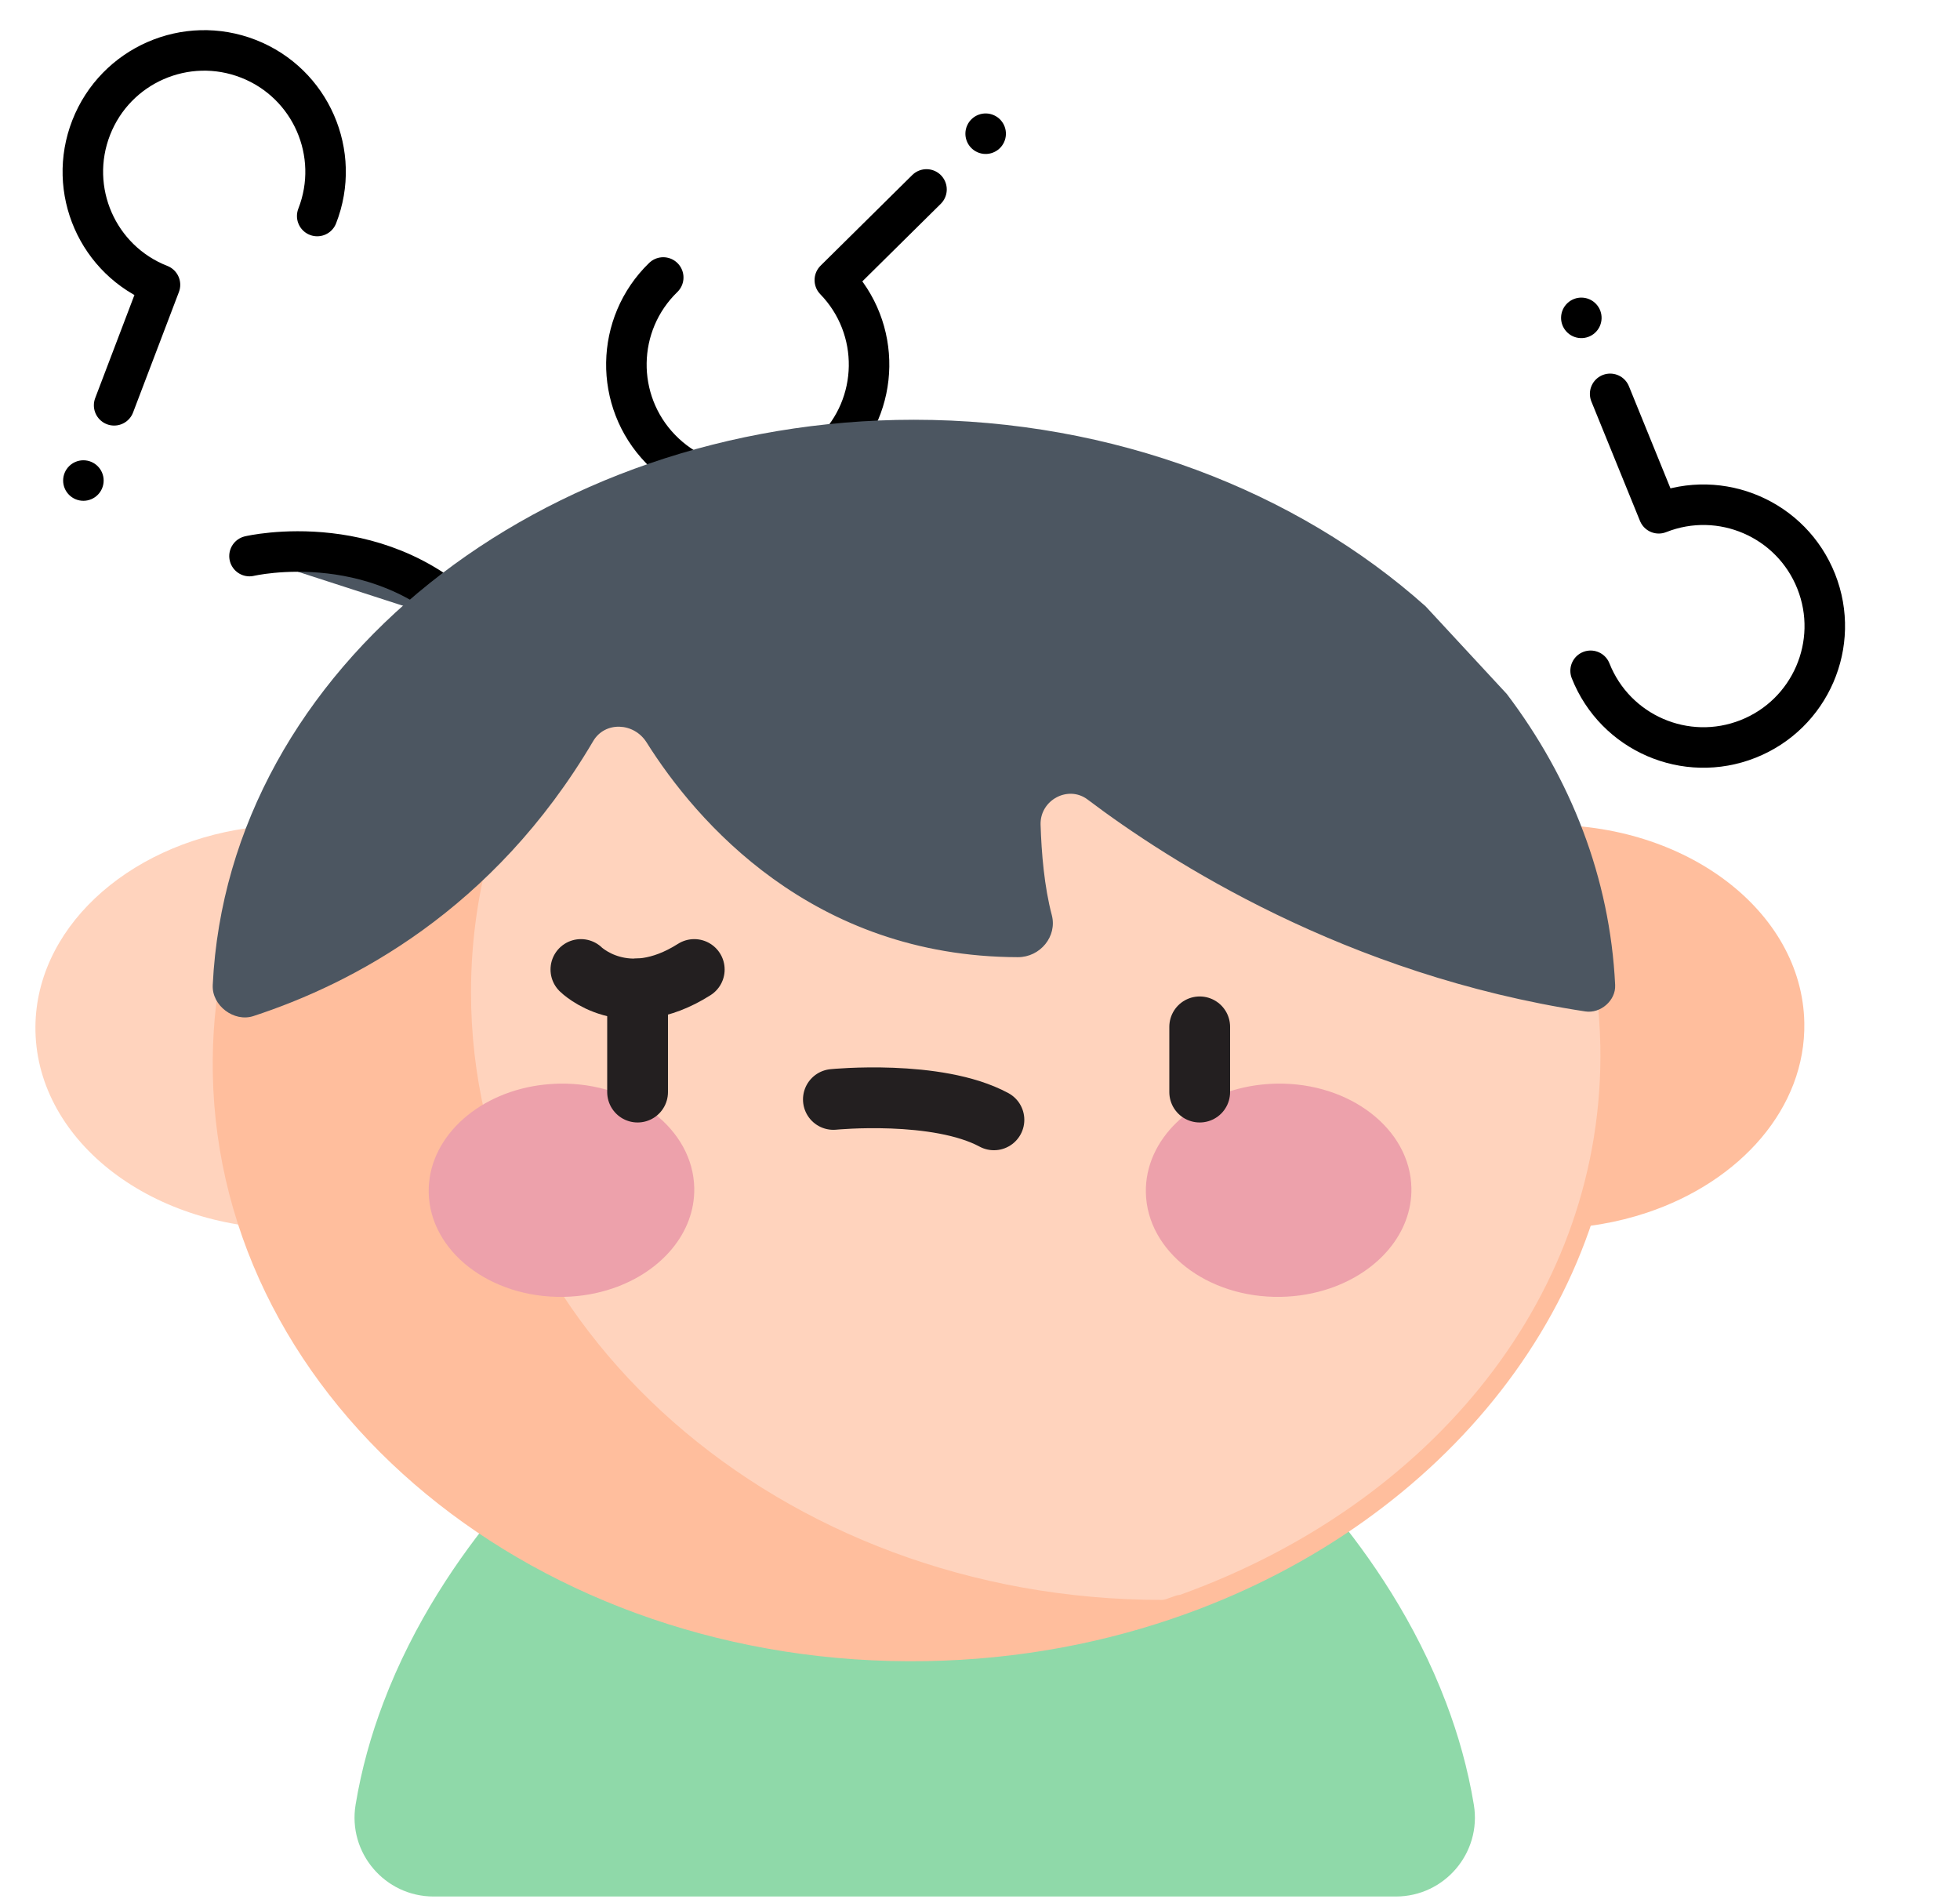 <svg width="387" height="375" viewBox="0 0 387 375" fill="none" xmlns="http://www.w3.org/2000/svg">
<path d="M62.632 42.65C67.455 30.328 61.376 16.429 49.054 11.607C36.732 6.784 22.834 12.863 18.011 25.185C13.188 37.507 19.267 51.405 31.589 56.228L22.534 80.02" stroke="black" stroke-width="8" stroke-linecap="round" stroke-linejoin="round"/>
<circle cx="16.467" cy="94.874" r="4" fill="black"/>
<path d="M130.955 54.785C121.458 63.999 121.228 79.167 130.441 88.664C139.655 98.161 154.823 98.391 164.32 89.178C173.817 79.964 174.047 64.796 164.834 55.299L182.937 37.402" stroke="black" stroke-width="8" stroke-linecap="round" stroke-linejoin="round"/>
<circle cx="194.617" cy="26.399" r="4" transform="rotate(-155.507 194.617 26.399)" fill="black"/>
<path d="M314.063 132.436C318.935 144.738 332.857 150.762 345.16 145.89C357.462 141.018 363.486 127.095 358.614 114.793C353.742 102.49 339.819 96.467 327.517 101.339L317.922 77.76" stroke="black" stroke-width="8" stroke-linecap="round" stroke-linejoin="round"/>
<circle cx="312.233" cy="62.757" r="4" transform="rotate(137.02 312.233 62.757)" fill="black"/>
<path d="M108.17 201.904C108.49 218.684 95.61 233.244 77.09 239.424C71.31 241.354 64.99 242.474 58.35 242.574C30.42 243.034 7.43 225.564 7 203.554C6.62 183.674 24.79 166.884 48.9 163.494C51.48 163.124 54.12 162.924 56.82 162.874C84.76 162.434 107.75 179.904 108.17 201.904Z" fill="#FFD3BD"/>
<path d="M356.26 201.904C356.58 218.684 343.7 233.244 325.18 239.424C319.4 241.354 313.08 242.474 306.44 242.574C278.51 243.034 255.52 225.564 255.09 203.554C254.71 183.674 272.88 166.884 296.99 163.494C299.57 163.124 302.21 162.924 304.91 162.874C332.85 162.434 355.84 179.904 356.26 201.904Z" fill="#FFBE9D"/>
<path d="M275.61 374.434H85.61C75.99 374.434 68.65 365.804 70.21 356.324C71.38 349.224 73.29 342.504 75.67 336.234C87.75 304.264 111.93 284.004 111.93 284.004H249.29C249.29 284.004 273.47 304.264 285.55 336.234C287.93 342.504 289.84 349.224 291.01 356.324C292.57 365.804 285.23 374.434 275.61 374.434Z" fill="#8FD9A9"/>
<path d="M319.596 206.97C320.476 256.87 285.136 300.21 234.326 318.58C218.476 324.33 201.126 327.64 182.906 327.96C106.256 329.32 43.176 277.36 42.016 211.89C40.966 152.75 90.826 102.82 156.986 92.74C164.056 91.65 171.306 91.03 178.706 90.9C255.356 89.55 318.436 141.51 319.596 206.97Z" fill="#FFBE9D"/>
<path d="M315.984 206.556C316.849 255.418 282.933 296.886 233 314.874C232.076 314.894 230.338 315.874 229.414 315.874C154.077 315.874 93 262.165 93 195.912C93 153.365 118.188 115.999 156.181 94.701C163.128 93.634 170.253 93.026 177.526 92.899C252.853 91.577 314.844 142.457 315.984 206.556Z" fill="#FFD3BD"/>
<path d="M49.264 109.788C49.264 109.788 76.175 103.429 94.597 124.46L49.264 109.788Z" fill="#4B5560"/>
<path d="M49.264 109.788C49.264 109.788 76.175 103.429 94.597 124.46" stroke="black" stroke-width="8" stroke-miterlimit="10" stroke-linecap="round" stroke-linejoin="round"/>
<path d="M297.514 137.012C310.144 153.679 317.884 173.272 318.909 194.448V194.51C319.053 197.508 316.039 200.155 313.014 199.69C265.702 192.494 230.661 169.881 214.75 157.856C210.906 154.951 205.308 157.96 205.462 162.829C205.636 168.465 206.2 175.082 207.676 180.665C208.783 184.863 205.39 188.988 200.982 188.978C160.271 188.885 137.369 162.002 127.681 146.596C125.148 142.564 119.428 142.409 117.131 146.307C97.376 179.828 69.419 194.272 50.023 200.61C46.219 201.851 41.821 198.532 42.006 194.53C42.006 194.499 42.006 194.468 42.006 194.448C45.05 131.749 106.972 82.884 180.457 82.874C219.907 82.884 256.024 96.967 281.49 119.714" fill="#4C5661"/>
<path d="M137.08 234.554C137.25 243.414 130.57 251.114 120.97 254.374C117.98 255.394 114.7 255.984 111.26 256.044C96.78 256.284 84.87 247.054 84.65 235.434C84.45 224.934 93.87 216.064 106.37 214.274C107.71 214.084 109.07 213.974 110.47 213.944C124.94 213.704 136.86 222.924 137.08 234.554Z" fill="#EDA1AB"/>
<path d="M278.68 234.554C278.85 243.414 272.17 251.114 262.57 254.374C259.58 255.394 256.3 255.984 252.86 256.044C238.38 256.284 226.47 247.054 226.25 235.434C226.05 224.934 235.47 216.064 247.97 214.274C249.31 214.084 250.67 213.974 252.07 213.944C266.55 213.704 278.46 222.924 278.68 234.554Z" fill="#EDA1AB"/>
<path d="M114.7 191.414C114.7 191.414 123.44 200.064 137.08 191.414" stroke="#231F20" stroke-width="12" stroke-miterlimit="10" stroke-linecap="round" stroke-linejoin="round"/>
<path d="M125.89 195.254V215.614" stroke="#231F20" stroke-width="12" stroke-miterlimit="10" stroke-linecap="round" stroke-linejoin="round"/>
<path d="M236.88 202.734V215.614" stroke="#231F20" stroke-width="12" stroke-miterlimit="10" stroke-linecap="round" stroke-linejoin="round"/>
<path d="M164.55 217.064C164.55 217.064 185.01 215.044 196.25 221.094" stroke="#231F20" stroke-width="12" stroke-miterlimit="10" stroke-linecap="round" stroke-linejoin="round"/>
</svg>
